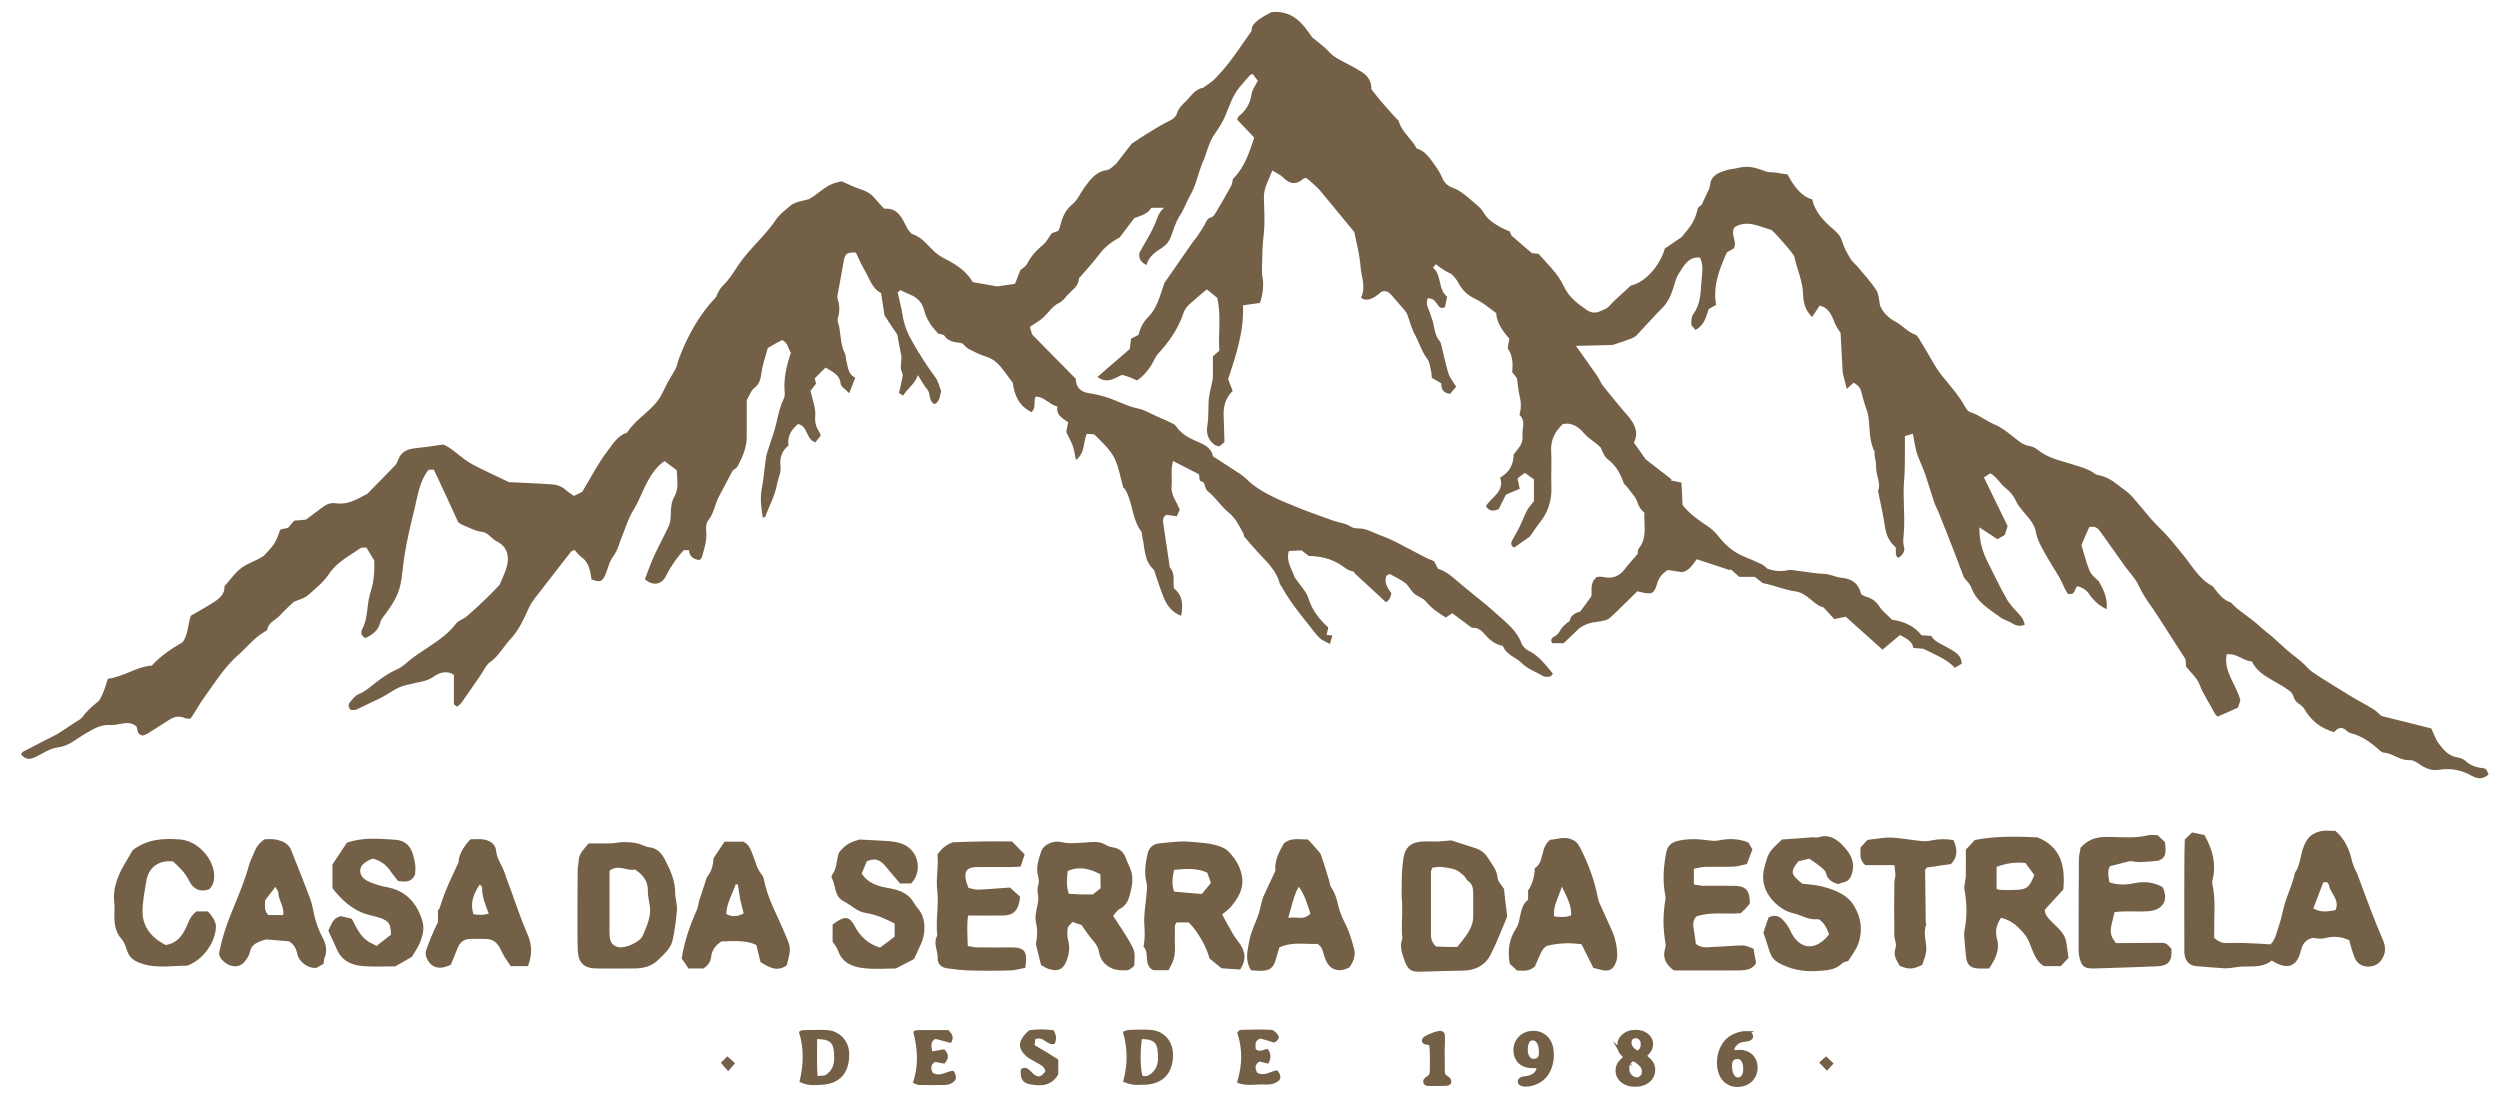 <?xml version="1.0" encoding="UTF-8"?><svg id="Layer_1" xmlns="http://www.w3.org/2000/svg" viewBox="0 0 1161.1 519.3"><defs><style>.cls-1{stroke:#746047;stroke-miterlimit:10;stroke-width:2px;}.cls-1,.cls-2{fill:#746047;}</style></defs><g><path class="cls-2" d="M666.9,122.7c-.5,.6-.8,.9-1.4,1.6,4.3,3.5,2.2,10,6.6,13.5-.4,1.9-.7,3.4-1,4.8-1.8,1-2.6,.1-3.4-1.1-1.9-2.6-1.9-2.5-4.5-3.1-1.4,2.7,.4,5.1,1.1,7.4,.4,1.5,1.1,2.9,1.4,4.5,.6,2.8,.9,5.8,3,8.2,.5,.6,.6,1.5,.8,2.2,1.1,4.2,1.9,8.5,3.2,12.7,.7,2.1,2.2,3.9,3.6,6.2-.9,1-1.9,2.2-2.8,3.3-3.1-.3-4.2-2.1-4.1-4.8-1.4-.9-2.8-1.7-4.4-2.6-.1-1.1-.1-2.2-.4-3.3-.4-1.9-.6-4.1-1.7-5.5-2.6-3.4-3.7-7.5-5.7-11.1-1.6-2.9-2.4-6.3-3.6-9.5-.3-.9-1-1.7-1.6-2.4-1.9-2.2-3.8-4.4-5.7-6.6-1.3-1.5-2.7-2.4-4.7-1.6q-6.2,5.6-9.5,2.7c2.4-4.7,.2-9.5-.2-14.2-.4-5.8-2-11.5-2.9-16.2-5.7-6.9-10.8-13.2-16-19.4-1.9-2.2-4.3-4-6.2-5.7-.7,.1-1.1,0-1.3,.2-3.4,3-6.5,2.8-9.7-.6-1.2-1.2-2.9-1.9-4.9-3.1-1.6,4.4-4,8-3.9,12.6,.1,5.7,.6,11.5-.1,17.2-.7,5.4-.6,10.7-.8,16.1,0,1.3,0,2.6,.3,3.9,.6,3.2,.1,8.3-1.3,11.7-2.4,.3-4.9,.7-7.8,1.1,.5,12.4-3.4,23.5-6.9,34.3,.8,2,1.5,3.8,2.1,5.5-3.5,3.4-4.3,7.3-4.2,11.5,.1,3.9,.3,7.8,.4,12.2-.5,.5-1.5,1.3-2.4,2-.7-.2-1.3-.2-1.7-.4-3.4-2-4.5-5.7-3.9-8.9,.7-4.3,.4-8.5,.7-12.7,.2-2.1,.8-4.1,1.2-6.2,.3-1.4,.7-2.9,.7-4.3,.1-3.1,0-6.2,0-9.3,1-.9,1.8-1.6,3-2.6-.6-8,1-16.4-1-24.6-1.6-1.3-3.1-2.5-4.8-3.9-2.9,2.4-5.7,4.7-8.4,7.2-1,1-1.9,2.3-2.4,3.6-2.4,7.5-6.8,13.6-12,19.3-.8,.9-1.4,2.1-2,3.3-1.7,3.4-4.6,6.9-7.6,8.9-1.1-.5-2.2-1-3.4-1.5-1.1-.4-2.2-.7-3.5-1.1-3.3,1.3-6.7,4.4-11.5,1,2.8-2.4,5.2-4.6,7.7-6.7,2.5-2.1,4.9-4.2,7.3-6.3,.2-1.8,.4-3.2,.6-4.8,1.2-.6,2.3-1.2,3.5-1.8,.7-3.2,2.2-6,4.6-8.4,1.7-1.7,3-3.9,4-6.1,1.5-3.6,2.6-7.3,3.4-9.6,4.8-6.9,8.7-12.6,12.7-18.3,.6-.9,1.4-1.8,2.1-2.7,1.3-2,2.8-4,3.9-6.1,.8-1.4,1.1-2.9,3.1-3.4,1-.3,1.9-1.8,2.5-2.9,2.3-3.9,4.6-7.8,6.7-11.7,.5-1,.6-2.2,.8-3.2,5.5-5.4,7.6-12.3,9.9-19.2-2.8-2.9-5.2-5.5-7.9-8.3,.2-.5,.3-1.2,.7-1.6,3.4-2.7,5.4-6,6-10.4,.3-2,1.7-3.8,2.9-6.1-.7-.9-1.6-2-2.5-3.2-.7,.4-1.2,.6-1.4,.9-1.6,1.8-3.2,3.6-4.7,5.4-3.1,3.8-4.6,8.5-6.4,12.9-1.4,3.3-3.3,6.2-5.3,9.1-2.6,3.9-3.4,8.4-5.2,12.5-2.2,4.9-2.9,10.2-5.6,15-1.9,3.3-3.1,7-5.3,10.3-1.9,2.9-2.8,6.5-4.1,9.8-.8,2-2,3.5-3.9,4.8-3.1,2-6.3,4-7.3,8.1-3.4-1.6-3.6-3.9-3.3-5.7,2.6-4.8,5.3-8.9,7.2-13.4,1.1-2.6,1.7-5.5,4.3-7.5h-6c-1.6,2.9-4.7,3.6-7.9,4.8-1.9,2.6-4.1,5.4-6.7,8.9-3.1,1.7-6.6,4-9.3,7.6-2.8,3.7-6,7.2-9.1,10.8-.2,.2-.6,.5-.6,.7-.1,3.6-3,5.2-5.1,7.5-1.4,1.5-2.3,3.1-4.5,4.1-2.4,1.1-4.1,3.7-6.1,5.7-.8,.8-1.6,1.6-2.5,2.2-1.5,1-3,1.9-4.6,3,.4,1.5,.9,2.9,1.1,3.6,6.8,6.9,13.2,13.4,20.2,20.5,.1,.5,.1,2.3,.9,3.6,1.2,2.1,3.4,2.9,5.8,3.2,2.2,.3,4.4,.9,6.6,1.5,5.4,1.5,10.3,4.5,15.9,5.6,2.8,.6,5.4,2.2,8.1,3.4,2.4,1,4.7,2.1,7.1,3.2,.9,.4,1.8,.9,2.3,1.7,2.3,3.3,5.4,5.1,9.1,6.7,3.2,1.4,7.2,2.8,7.9,7.1,4.4,2.8,8.6,5.6,12.8,8.3,2,1.3,3.5,3.1,5.4,4.6,5.6,4.4,12,7.1,18.5,9.8,6.4,2.7,13,5,19.5,7.3,2.5,.9,5.3,1,7.7,2.6,.9,.6,2.2,.9,3.3,.9,4.2-.1,7.6,2.2,11.3,3.5,5.2,1.8,9.7,4.6,14.5,7,3.2,1.6,6.2,3.5,9.7,4.7,.6,1.1,1.2,2.2,1.8,3.5,4.8,1.5,8.2,5.2,12,8.3,5.2,4.3,10.6,8.4,15.6,13,4.3,3.9,9.1,7.5,11.2,13.3,.5,1.4,1.9,2.8,3.3,3.5,5,2.4,7.9,6.7,11.3,10.6-.9,2.2-2.6,1.3-3.9,1.5-3.6-2.1-7.9-3.6-10.6-6.4-2.7-2.7-7-3.6-8.7-7.9-2.9-.6-5.5-2.1-7.8-4.7-1.5-1.7-3.2-3.9-6.1-3.7-.3,0-.7-.1-.9-.3-2.8-2.1-5.6-4.2-8.7-6.5-.9,.6-1.9,1.3-3,2-3.4-2.1-6.7-4.3-9.3-7.5-1.3-1.6-3.8-2.2-5.5-3.7-1.5-1.4-2.4-3.5-4-4.8-2-1.6-4.4-2.6-7.2-4.2-.2,.1-.9,.4-1.6,.7-1.2,3.3,.5,5.7,2.3,8.2-.3,1.7-.9,3.3-2.5,4.2-5.1-4.7-10-9.2-14.8-13.7l.3-.3c-1.3-.5-2.9-.8-4-1.6-5.1-4-10.5-5.8-17.4-5.9-1-.8-2.1-1.7-3.3-2.6-1.9,.1-3.8,.2-5.9,.3-1.6,5,1.9,9.1,2.6,12.1,2.8,4.1,5.5,6.7,6.5,9.9,1.7,5.5,5,9.7,9.2,13.5-.3,1.2-.5,2.2-.8,3.5,.7,0,1.4,.1,2.7,.2-.3,1.2-.6,2.3-1.1,4-2-1.1-3.7-1.7-4.8-2.8-2-1.9-3.6-4.2-5.3-6.4-4.4-5.4-8.7-10.9-12.1-17-.4-.7-1-1.4-1.2-2.1-1.3-4.9-4.6-8.5-7.9-12-2.9-3-5.6-6.2-8.4-9.4-.4-.5-.3-1.3-.6-1.8-1.9-3.3-3.4-6.8-6.6-9.4-3.7-3-6.3-7.3-10.1-10.3-1.1-.9-1.2-4-2.1-4.1-2.4-.4-1.1-2.4-1.9-3.6-3.9-2-7.7-4-11.9-6.1-1.2,4.1-.3,8-.7,11.9-.3,4.1,2.5,7,3.8,10.8-.4,.8-.8,1.8-1.4,3-1.7-.3-3.2-.5-4.8-.7-1.8,1-1.6,2.7-1.4,4.3,.9,6.2,1.9,12.5,2.8,18.7,.1,.5,0,1.1,.2,1.4,2.6,2.8,1.4,6.2,1.9,9.7,4.1,3.2,4.3,7.7,3.4,12.8-4.4-1.7-6.7-4.9-8.2-8.7-1.6-3.9-2.8-7.9-4.2-11.9-.1-.3-.2-.7-.4-.9-4.6-4.1-4-10.1-5.3-15.3-.2-.8-.1-1.8-.5-2.4-3.7-5-3.9-11.3-6.1-16.8-.7-1.7-1.4-3.1-2.2-3.6-1.5-5.2-2.2-10-4.3-14-2.1-3.9-5.6-7.1-8.8-10.3-.8-.8-2.7-.4-3.9-.6-1.7,4.2-.7,8.9-5,12.1-.6-2.6-.8-4.8-1.6-6.9-.8-2.1-2-4.1-2.9-6.1,.3-1.5,.6-2.9,.9-4.5-2.6-1.9-5.7-3.2-5-7.3-3.8-.9-6-4.6-10.1-4.6-1.2,2.2,.4,5-1.9,7.2-5.8-2.8-8-7.8-8.7-13.6-1-1.4-2-2.6-2.9-3.9-2.5-3.4-4.9-6.8-9.3-8.2-2.9-.9-5.7-2.3-8.4-3.7-1-.5-1.7-1.5-2.8-2.5-2.6-.8-6.1-.2-8.3-3.5-.5-.8-2.3-.8-3-1.1-1.4-1.7-2.7-2.9-3.6-4.4-1.1-1.8-2.2-3.7-2.7-5.7-.9-4.1-3.2-6.7-7-8.1-1.3-.5-2.6-1.2-4.2-2-.5,.4-1,.9-1.3,1.1,.8,3.8,1.8,7.2,2.3,10.6,.7,4.5,2.3,8.5,4.7,12.6,3.2,5.6,6.6,11,10.5,16.2,1.3,1.7,1.8,4.1,2.7,6.4-.6,2-.4,4.6-3,6.1-3-1.4-1.7-4.8-3.4-6.8-1.5-1.8-2.7-3.9-4.4-6.7-1.5,4.3-4.8,6.1-6.8,9.5-.6-.4-1.3-.7-2-1.2,.5-2.1,1-3.9,1.3-5.8,.2-1.1,.7-2.5,.3-3.3-1.3-2.6-.5-5.1-.4-7.5-.6-3.3-1.3-6.6-2-10.6-1.6-2.3-3.7-5.4-5.9-8.8-.5-3.1-1-6.6-1.6-10.4-4.3-2.2-5.4-6.9-7.7-10.7-1.5-2.6-2.8-5.5-4-8.1-4.2-.2-5,.5-5.6,3.8-.9,5.1-1.9,10.2-2.8,15.3-.1,.8-.4,1.7-.1,2.4,1.1,3,1,6,.1,9.1-.4,1.4,.6,3.1,.8,4.7,.6,4,.7,8.1,2.6,11.8,.4,.8,.2,2,.5,2.9,.9,2.9,.6,6.3,4.2,8.1-.9,2.4-1.7,4.4-2.8,7.2-1.8-1.9-3.9-3.1-4-4.4-.4-4.3-3.7-5.4-7-7.5-1.7,1.7-3.3,3.3-5,5,.2,.7,.3,1.5,.6,2.5-.8,1-1.7,2.2-2.6,3.3,.9,4,2.6,8.1,2.2,11.9-.3,3.4,.8,5.5,2.3,8,.1,.1,.1,.3,.2,1-.6,.8-1.5,1.9-2.4,3-4.5-1.3-3.3-7.5-8.1-8.5-2.8,2.5-5.1,5.4-4.4,10-3.2,2.5-4.2,6-3.7,9.9,.3,2.9-1.2,5.4-1.6,8-1,5.4-3.6,10.1-5.5,15.1-.1,.2-.5,.3-1.1,.6-.8-4.6-1.4-9-.5-13.7,.9-4.6,1.2-9.3,1.9-13.9,.2-1.6,.7-3.1,1.2-4.6,1.2-3.9,2.7-7.7,3.6-11.6,.9-3.9,1.7-7.9,3.5-11.5,.5-1,.5-2.3,.4-3.4-.5-6.1,.9-12,2.9-18-1.2-1.8-1.3-4.6-4.1-5.9-2.1,1.1-4.2,2.3-6.6,3.7-.9,3.4-2.2,6.9-2.8,10.6-.5,3.1-.7,6-3.6,8.1-1.4,1.1-2.1,3.3-3.4,5.5v17.1c0,4.9-1.9,9.2-4.1,13.4-.6,1.2-2.1,1.9-2.4,2.2-2.4,4.6-4.4,8.3-6.3,11.9-2,3.6-2.3,7.9-5.1,11.3-1,1.2-1.1,3.4-.9,5.1,.4,4.2-.9,8-2,11.9-.2,.6-.8,1-1.2,1.4-2.9-.4-4.7-1.8-4.8-4.6h-2.4c-3.5,3.7-6.2,7.8-8.5,12.3-2,3.9-6.1,4.3-9.6,1.2,1.4-3.6,2.7-7.4,4.4-11.1,2.1-4.5,4.5-8.9,6.6-13.4,.7-1.4,.9-3.1,1-4.7,.1-3.2,0-6.3,1.8-9.4,2.1-3.6,1.1-7.9,1-12-1.9-1.5-3.7-2.8-5.7-4.3-3.4,2.4-5.8,5.7-7.7,9.2-2.5,4.5-4.1,9.4-6.9,13.9-2.2,3.5-3.4,7.7-5,11.6-1.4,3.3-2,6.7-4.3,9.7-1.9,2.5-2.4,6-3.8,8.9s-2.4,3-6.2,1.7c-.2-1-.3-2.1-.5-3.1-.6-3-1.7-5.6-4.3-7.4-1.2-.8-2-2.1-3.1-3.2-.7,.3-1.4,.5-1.7,.9-2.9,3.7-5.7,7.4-8.6,11.1-2.7,3.5-5.4,6.9-8.1,10.4-1,1.3-1.9,2.7-2.6,4.1-2.4,5.3-4.8,10.8-8.8,15-3.2,3.4-5.3,7.7-9.3,10.5-2.1,1.5-3.2,4.4-4.8,6.6-2.9,4.1-5.7,8.3-8.6,12.4-.5,.6-1.2,1.1-2,1.8-.7-.5-1.3-.9-1.5-1.1v-13.7c-3.4-2.3-7-.9-9.5,.9-2.8,1.9-5.6,2.3-8.6,2.9-1.4,.3-2.8,.7-4.2,1-4.7,1-8.2,4.4-12.5,6.3-3.5,1.6-6.9,3.4-10.4,5-.8,.4-1.9,.2-2.7,.2-1.3-1.3-1.2-2.6-.3-3.7,1.2-1.4,2.4-3,3.9-3.6,3.3-1.3,5.7-3.7,8.4-5.7,2.9-2.2,5.9-4.3,9.4-5.8,2.7-1.1,4.9-3.6,7.4-5.4,1.3-1,2.6-1.9,4-2.8,5.7-3.9,11.8-7.4,16.1-13.1,1.2-1.6,3.6-2.1,5.1-3.5,5.3-4.6,10.4-9.4,15.1-14.5,1-2.5,2.3-5,3.1-7.6,1.6-4.9,1-9.9-4.4-12.6-2.6-1.3-3.9-4.2-7.3-4.5-2.8-.3-5.4-1.9-8.1-2.9-.9-.4-1.7-.9-2.4-1.3-3.8-8.3-7.5-16.3-11.4-24.6h-2.4c-4.3,5.3-5,11.7-6.5,17.8-1.8,7.4-3.6,14.8-4.8,22.3-.7,4.6-.9,9.3-2,14-1.1,4.6-3.5,8.3-6.1,12-1.1,1.6-2.7,3.1-3.1,4.9-1,3.8-3.6,5.6-6.8,7.2-1.9-.7-2.4-2.5-1.7-3.9,2.8-5.1,2.2-10.8,3.6-16.1,.5-1.7,1-3.4,1.4-5.1,.4-1.9,.5-3.8,.7-5.8,.1-1.8,0-3.6,0-5.1-1.3-2.1-2.3-3.9-3.6-6-.9,.1-2-.2-2.7,.2-5.1,3.6-10.8,6.3-14.6,11.9-2.6,3.9-6.4,7-10,10.1-1.7,1.5-4.3,2-6.5,3-2,2-4.3,3.9-6.3,6.2-2,2.3-5.4,3.2-6,6.7-.1,.4-.7,.7-1.1,.9-4.9,2.8-8.2,7.2-12.3,10.8-6.4,5.6-10.9,12.9-15.8,19.7-1.8,2.5-3.4,5.2-5,7.8-.5,.8-1.1,1.6-1.5,2.2-1.4-.2-2.1-.1-2.6-.3-2.7-1.3-5.1-.6-7.4,.9-3.3,2.1-6.6,4.2-9.9,6.3-.8,.5-1.8,.7-2.3,.9-2.9-.6-2.1-3-2.9-4.3-2.2-1.9-4.6-1.6-7.1-1.2-1.6,.3-3.2,.7-4.8,.6-4.6-.4-8.1,1.9-11.8,4-4.1,2.4-7.6,5.8-12.8,6.4-3.4,.4-6.6,2.6-9.8,4.2-3.3,1.6-4.9,1.6-7.2-.9,.2-.4,.4-1,.7-1.2,4.7-2.5,9.5-4.9,14.2-7.3,1.4-.7,2.8-1.5,4.1-2.4,2.2-1.4,4.3-2.9,6.5-4.3,.9-.6,2.1-1.1,2.8-2,2-2.8,4.5-5.1,7.2-7.2,1.2-.9,1.8-2.6,2.5-4.1,.9-2.1,1.5-4.3,2.3-6.7,7.4-.9,13.5-5.7,20.4-6.1,4.2-4.6,8.9-7.7,14.2-10.8,2.8-3.4,2.4-8.5,4-12.4,3.9-2.3,7.5-4.2,10.8-6.4,2.6-1.7,5-3.8,4.7-7.2,2.8-3.1,5-6.5,8.1-8.7s7-3.3,10.2-5.5c1.7-1.9,3.5-3.6,4.9-5.7,1.3-2,1.9-4.4,2.8-6.5,1.5-.3,2.5-.6,3.6-.8,.9-1.1,1.9-2.2,2.8-3.3,1.7-.2,3.3-.3,5.5-.5,2.5-1.9,5.3-4,8.2-6.1,1.6-1.2,3.5-1.8,5.6-1.5,5,.8,9.2-1.4,13.4-3.7,.4-.2,.9-.4,1.3-.7,4.3-4.4,8.6-8.7,12.9-13.2,.7-.7,1-1.7,1.4-2.6,1.5-4,4.7-5.1,8.5-5.4,3.9-.4,7.7-1,12.5-1.7,4.5,1.9,8.5,6.6,13.6,9.3s10.4,5.1,16.9,8.2c5.5,.3,12.5,.5,19.5,1,2.4,.1,4.8,.8,6.7,2.5,1.2,1.1,2.6,1.9,4,2.9l3.8-1.9c4-6.6,7.3-13.2,11.7-18.9,2.4-3.1,4.6-7.1,8.9-8.5,.1,0,.3-.2,.4-.3,3.8-6,10.3-9.4,14.4-15.1,1.8-2.5,2.9-5.5,4.4-8.2,1.2-2.1,2.5-4.2,3.8-6.5,.5-1.7,1-3.7,1.8-5.6,3.9-10.1,9.2-19.4,16.7-27.3,.8-1.8,1.5-3.6,3.1-5.2,2.9-2.8,5.1-6.3,7.3-9.7,5.2-7.7,12.5-13.6,17.6-21.3,1.6-2.4,4.3-4.3,6.6-6.3,2.1-1.8,5.6-2.2,8.5-3,4.1-2.1,7.2-5.9,11.7-7.4,1.5-.5,3.1-.8,3.6-.9,3.3,1.4,5.6,2.6,8,3.4,2.9,.9,5.5,2.1,7.4,4.5,1.4,1.6,2.8,3.2,4.3,4.8,6.6-.5,8.4,4.6,10.6,8.8,.8,1.4,1.6,2.6,2.8,3.1,4.1,1.4,6.5,4.7,9.4,7.5,1.6,1.6,3.4,2.8,5.5,3.9,5.1,2.5,9.9,5.7,12.9,10.8,4.1,.7,8,1.4,11.3,2,3-.4,5.4-.8,8.3-1.2,.7-1.8,1.6-4,2.5-6.4,.9-.8,2.4-1.6,3-2.7,1.9-3.7,4.5-6.6,7.7-9.2,1.5-1.2,2.3-3.1,3.8-5.1,.7-.3,1.9-.8,3.1-1.2,.2-.5,.5-.9,.6-1.4,1.1-4.1,2.2-7.9,5.9-10.9,2.4-1.9,3.7-5.2,5.6-7.8,2.7-3.6,5.2-7.4,10.4-8.1,1.8-.3,3.4-2.3,4.3-2.9,2.9-3.7,5.1-6.5,7.3-9.4,2.3-1.5,4.7-3.2,7.2-4.7,3.5-2.1,6.9-4.3,10.5-6,1.7-.8,2.9-2,3.3-3.3,1-3.4,3.9-5.1,5.9-7.6,1.8-2.3,4.2-4.2,6.2-4.3,2.3-1.7,4-2.7,5.3-4,2.5-2.5,4.8-5.2,7-8,3.4-4.5,6.6-9.2,10.3-14.5-.3-2,1.4-3.8,3.4-5.3,1.8-1.3,3.9-2.3,5.8-3.4,10.1-1,14.9,5.8,18.9,11.7,3.2,2.7,5.6,4.3,7.5,6.4,1.6,1.8,3.3,3,5.4,4.1,3.6,1.9,7.2,3.7,10.6,5.9,2.9,1.9,4.2,4.9,4,7.7,1.7,2.1,2.9,3.8,4.3,5.4,2.3,2.7,4.7,5.3,7.1,8,.4,.5,1.2,.9,1.3,1.4,1.4,5.1,6,8.1,8.3,12.7,3.3,.9,5.4,3.5,7.3,6.1,1.7,2.4,3.5,4.8,4.6,7.5,.9,2.4,2.6,3.8,4.7,4.6,4.2,1.5,7.3,4.6,10.6,7.4,1.6,1.3,3.1,2.6,4.2,4.6,1.6,3,6.4,6.2,11.9,8.4,.3,.7,.7,1.6,.8,1.9,3.2,2.8,6,5.2,9.4,8.1,.4,.1,1.7,.2,3.2,.4,4.1,4.8,8.9,9,11.6,14.9,2.3,5,6.4,8.2,10.7,11.1,2,1.4,4.2,1.7,6.5,.5,1.2-.6,2.6-.9,3.5-1.8,3.2-3.6,6.9-6.5,10.5-10,6.6-1.4,13.5-9.1,15.8-17.2,2.6-1.8,5.4-3.7,7.8-5.3,1.9-2.4,3.6-4.2,4.9-6.4,1.3-2.2,2.1-4.6,2.7-7.2,.8-.6,1.5-1.2,1.7-1.4,1.1-2.3,1.9-4,2.7-5.8,.5-1,1.1-2.1,1.2-3.2,.4-4.8,4-5.9,7.6-7.1,1.2-.4,2.5-.4,3.8-.7,5.7-1.4,8.2-1.1,14.5,1.3,1.3,.5,2.9,.3,4.3,.5,2.1,.3,4.1,.6,5.8,.9,2.8,5.4,6.6,10.4,11.5,11.6,1.2,5.9,5.3,10,9.7,13.8,1.9,1.6,3.5,3.3,4.2,5.8,.8,2.8,2.3,5.4,3.8,7.9,1,1.6,2.6,2.8,3.8,4.3,2.8,3.4,5.8,6.6,8.2,10.3,1.2,1.9,1.3,4.6,1.7,7,1.4,3.4,3.7,5.8,7.1,7.6,3.3,1.7,5.6,4.8,9.3,6.1,.6,.2,1.1,.8,1.4,1.3,2.6,4.2,5.1,8.5,7.6,12.8,1,1.7,2.1,3.3,3.3,4.8,3.8,4.8,8,9.3,10.9,14.7,.5,1,1.4,2.1,2.4,2.4,4.1,1.3,7.4,4.1,11.4,5.8,2.9,1.2,5.6,3.3,8.1,5.3,2.6,2,4.9,4.3,8.3,4.7,1.2,.2,2.5,.9,3.5,1.7,4.4,3.6,9.8,4.8,15,6.4,4,1.3,8.2,2.2,11.7,4.8,.5,.4,1.2,.5,1.8,.6,3,.7,5.5,1.9,8.1,4,2.5,2,5.3,3.7,7.4,6.1,2.8,3.2,5.5,6.5,8.2,9.7,1.5,1.7,3,3.3,4.6,4.9,4,3.8,7.3,8.1,10.8,12.4,4,4.9,7.2,10.9,13.2,14.2,.8,.4,1.3,1.4,1.9,2.1,1.7,2.2,3.5,4.3,6.2,5.4,.3,.1,.7,.2,.9,.4,3.8,4.2,8.9,6.8,13,10.7,1.9,1.8,4,3.3,6,5,3,2.6,5.9,5.5,9,8,2.7,2.1,5.4,4.1,7.7,6.7,1.4,1.5,3.3,2.6,5.1,3.8,4.9,3.1,9.8,6.2,14.8,9.2,3.4,2.1,7,3.9,10.4,6,1.4,.8,2.5,2.1,3.8,3.2,7.8,1.9,15.6,3.9,23.2,5.8,1.1,2.4,1.9,4.8,3.2,6.7,2.3,3.1,4.8,6.2,9.2,6.8,1.2,.2,2.6,.8,3.5,1.6,2.3,2.1,4.9,3,7.9,3.3,1.6,.2,1.6,.3,2.8,2.9-2.4,2.2-4.8,2.4-7.8,.7-4.7-2.7-9.9-3.7-15.4-2.8-3,.5-5.7-.5-8.3-2.2-1.6-1.1-3.5-2.4-5.2-2.3-4.6,.3-7.8-3.3-12.1-3.5-.6,0-1.2-.5-1.7-.9-3.9-3.6-8.1-6.7-13.4-8.1-.8-.2-1.6-.6-2.1-1.2-2.2-2.1-4.1-1.3-5.7,.7-6.2-1.7-10.8-5.3-13.9-10.8-.5-.8-1.3-1.5-2-2-1.4-.9-2.5-1.9-3-3.7-.3-1.2-1.3-2.3-2.3-3-2.4-1.7-5.1-3.2-7.7-4.7-3.7-2.1-7.3-4.4-9.4-8.7-4,0-6.9-4-11.7-3.2-1.4,8.1,4.5,14,6.4,21.3-.3,.9-.7,2.2-1.1,3.4-3,1.4-6.1,2.7-9.5,4.2-.3-.3-1-.9-1.4-1.7-2.3-4.5-5.2-8.5-7-13.3-1.1-2.9-3.8-5.2-6.2-8.2-.1-1-.2-2.7-.3-3.5-4.2-6.5-7.9-12.4-11.7-18.2-1.5-2.3-2.9-4.6-4.6-6.9-2.2-3-4.1-6.2-5.7-9.6-1.4-2.9-3.8-5.3-5.7-7.9-.7-.9-1.3-1.8-2-2.8-3.3-4.6-6.6-9.3-9.9-13.9-1.1-1.5-2.4-2.7-5.1-2-1.1,2.4-2.3,5.2-3.6,8.3,1.2,3.9,2.1,7.9,3.7,11.8,.8,2,2.7,3.5,4.3,5,2.2,3.8,4.2,7.8,3.7,13-3.7-1.7-6.1-4.1-8.1-7q-1.8-2.7-5.5-3.7c-1.4,1.1-.9,4.6-4.5,3.5-.3-.5-.8-1.3-1.2-2.1-1-1.9-1.7-3.9-2.8-5.7-2.4-4.1-5-8-7.2-12.1-1.5-2.7-3-5.5-3.5-8.5-.8-4.4-3.8-7.1-6.3-10.2-1.2-1.5-2.4-2.9-3.2-4.8-1.1-2.3-2.7-4.2-4.9-5.9-2.3-1.8-3.7-4.8-6.8-6.6-.8,.5-1.8,1.1-3,1.9,3.7,7.6,7.2,14.8,11,22.6-.3,.8-.7,2.4-1.3,4.1-1,.6-2.1,1.2-3.4,2-2.6-1.7-5.2-3.4-8.4-5.5-.1,6.2,1.4,11.2,3.8,16,2.9,5.8,5.7,11.7,8.9,17.3,1.5,2.7,3.8,4.9,5.9,7.2,1.2,1.4,2.2,2.8,2.4,4.8-2,.6-3.6,.6-5.3-.5-1.9-1.2-4.3-1.8-6.1-3.1-5.1-3.8-10.9-7-13.3-13.6-.7-2-2.6-3.6-3.5-4.9-1.6-4.3-3.1-8.1-4.5-11.8-2.4-6.2-4.8-12.3-7.3-18.5-.7-1.6-1.6-3.2-2.1-4.9-1.4-4.1-2.6-8.3-4-12.5-1.1-3.1-2.5-6-3.6-9-.6-1.5-.9-3.1-1.2-4.6-.4-1.7-.6-3.4-1-5.4-1.5,.5-2.6,.8-3.7,1.1-.1,7.1,.2,14.1-.4,21-.3,3.4-.2,6.7-.1,10,.1,4.1,.3,8.3,.1,12.5-.1,2.7-.8,5.3,0,8.1,.5,1.8-.6,3.8-2.8,5-1.7-1.4-.6-3.4-1.2-5.1-2.8-2.3-4.2-5.3-4.8-9-.8-5.4-2-10.8-3.3-17.1,1.6-3.2-1.1-7.2-.9-11.4,.1-1.7-.5-3.5-.7-5.3-.1-.5,.2-1.1,0-1.5-2.8-5.4-2-11.4-3-17-.2-1.4-.9-2.8-1.3-4.2-.6-1.9-1.1-3.7-1.6-5.6-.6-2.7-1.3-3.7-3.8-5.2-1,.9-2,1.8-3.2,2.9-.7-2.9-1.3-5.3-1.9-7.6-.3-6.2-.7-12.3-1-18.5-1.3-1.7-2.4-3.6-3.2-5.8-1.1-2.8-2.7-6-6.5-6.8-1.2,1.8-2.2,3.4-3.5,5.3-3.3-3.1-4.1-7-4.2-10.7-.2-6.2-2.9-11.6-4.1-17.5-.2-1-9.8-12.1-10.8-12.3-5.5-1.5-10.9-4.7-16.8-1.3-2.4,3.2,1.3,6.4-.4,9.9-.7,.4-1.8,1-3.3,1.9-3.3,7.5-6.6,15.3-5,24.4-1.2,.7-2.3,1.3-3.4,1.9-1.3,3.5-1.9,7.5-6.2,9.7-.8-1.1-1.9-1.9-1.9-2.7-.1-1.6,.1-3.5,.9-4.7,3.5-4.6,3.4-10,3.8-15.3,.3-3.6,1.1-7.4-.7-10.9-5.5-.5-7.5,3.9-9.8,7.4-1.4,2.1-1.9,4.7-2.7,7.1-1.1,3.5-2.6,6.6-5.3,9.2-4,4-7.7,8.3-11.6,12.4-.8,.8-1.9,1.3-3,1.7-2.6,1-5.2,1.8-8.2,2.8-5.1,.1-10.6,.3-17,.4,3.6,5.1,6.8,9.5,9.9,14,1,1.4,1.6,3.2,2.7,4.6,2.9,3.7,6,7.3,9,11,1.6,1.9,3.3,3.6,4.6,5.7,1.9,3,2.5,6.4,.7,9.6,1.7,2.4,3.2,4.6,5.5,7.8,3.4,2.6,7.7,6,12,9.3-.1,.2-.2,.3-.3,.5,1.6,.3,3.1,.6,4.9,1,.2,3.6,.4,7,.5,10.4,3.3,4.2,7.4,7,11.6,9.8,1.8,1.2,3.5,2.8,4.9,4.5,3.3,4.3,7.3,7.8,12.4,9.8,2.6,1,5.1,2.2,7.6,3.3,1,.5,2,1.2,2.7,2.1,3,1.1,6.2,1.6,9.7,.8,1.6-.4,3.5,.2,5.3,.4,3.9,.4,7.7,1.2,11.6,1.3,2.9,.1,5.4,1.6,8,1.8,5.2,.5,8.1,2.9,9.2,7.7,.7,.4,1.3,.8,1.9,1,2.8,.7,4.9,2.1,6.5,4.6,1.6,2.4,4,4.2,5.9,6.2,5.6,.8,10.2,2.8,13.7,7.2,1.3,.1,2.8,.2,4.5,.3,1.7,2.9,4.9,3.8,7.7,5.5s6.3,3,6.5,7.4c-.9,.6-1.9,1.1-3.2,1.9-4-4.2-9.3-6.1-14.6-8.8-1.3-.1-2.9-.3-4.7-.4-.6-3.6-3.8-4.5-6.2-6-2.6,2.2-5.2,4.4-8.1,6.8-5.8-5.2-11.4-10.2-17.1-15.3-1.5,.3-3.1,.6-5.3,1.1-1.4-1.5-3-3.3-5.1-5.5-4.6-1-7.3-6.7-13.2-7.4-5-.7-9.8-2.9-14.9-3.8-1.1-.9-2.3-1.8-3.7-2.9h-7.2c-1.4-1.2-2.8-2.4-4.1-3.6-.1,.2-.1,.3-.2,.5-5.1-1.7-10.3-3.4-15.5-5.1-2,2.6-3.4,5.4-6.8,6-2.2-.3-4.6-.7-6.6-1-2.8,1.7-4.3,3.8-5,6.4-1.3,4.5-2.4,5.1-7,4-.6-.2-1.2-.3-2.2-.5-2.1,2.1-4.3,4.3-6.5,6.4-2.1,2-4.1,4.1-6.3,6-.8,.7-2,1.1-3.1,1.3-2.1,.5-4.2,.5-6.2,1.1-1.8,.5-3.5,1.4-5,2.5-2.4,2.3-4.7,4.6-7.1,6.8h-5.3c-.9-1.2-.4-2.4,.9-3.1,1.7-.8,2.4-2.1,3.2-3.5,.6-1,1.7-1.8,2.6-2.7,.4-.4,1.3-.7,1.4-1.1,.6-2.9,2.9-3.7,4.9-4.3,1.8-2.4,3.3-4.5,5.2-7.1,.4-2.5-1-6.3,2.6-9,.8,0,1.8-.2,2.7,0,4.5,1.1,7.8-.3,10.5-4,1.6-2.2,3.6-4.2,5.7-6.7,.1-.5-.1-1.7,.4-2.4,4.2-5,2.4-10.9,2.7-16.7-1.6-1.3-2.6-2.8-3.3-5-.8-2.5-3-4.5-4.6-6.8-.6-.8-1.5-1.3-1.8-2.2-1.5-4.4-3.7-8.1-7.5-11-1.5-1.2-2.2-3.4-3.1-5.3-2.5-2.5-5.6-4-8-6.9-2.1-2.4-5.3-5-9.7-3.9-3.3,3.3-5.6,7.1-5.3,12.3,.3,5.6-.1,11.1,.1,16.7,.3,6.5-1.6,12.1-5.7,17.1-1.4,1.8-2.6,3.7-4.3,6.1-2.1,1.4-4.7,3.3-7.3,5.1-1.6-.9-1.6-2.1-.9-3.4,1.1-2,2.3-3.9,3.3-6,1.3-2.6,2.3-5.4,3.6-7.9,.7-1.4,1.9-2.5,3.2-4.3v-10.1c-1.4-1-2.7-1.9-4.2-3-1.1,.8-2.3,1.7-3.4,2.5,.3,1.6,.6,3,1,4.9-2.1,.9-4.2,1.7-6.4,2.7-1,2.1-2.2,4.4-3.4,6.8-2.1,.7-4.2,1.4-5.9-1.5,2.7-4.3,8.8-6.7,6.6-13.2,4.5-2.6,6.2-6.2,6.3-10.8,1.9-2.6,4.5-4.6,4.1-8.8-.3-3.2,1.7-6.7-1.4-9.5,.8-3,.8-5.8,.1-8.6-.7-2.7-.8-5.5-1.3-8.5-.6-.8-1.4-1.8-2.2-2.8,.4-3.9,.3-7.7-2.1-11.1,.2-1.3,.5-2.7,.8-4.4-3.1-3.6-6-7.6-6.1-11.9-2.6-1.9-4.4-3.4-6.4-4.7-1.2-.8-2.5-1.5-3.7-2.1-3.3-1.6-5.8-4-7.5-7.3-.8-1.5-2-2.9-3.3-4.1-2.8-1.3-4.9-2.7-7.1-4.5Z"/><path class="cls-2" d="M1028.3,435.5c2.1,2,4,2.6,6.2,2.5,2.8-.1,5.6-.1,8.3,0,3.7,.1,7.4,.3,11.7,.6,2.4-2.2,2.9-5.9,4.1-9.2,1.1-3.2,1.6-6.6,2.6-9.9,.8-2.6,1.9-5.2,2.8-7.8,.6-1.7,1.1-3.4,1.6-5.1,.1-.3,0-.7,.1-1,2.6-3.5,2.6-7.9,4-11.8,.7-2,1.7-4,3.2-5.4,1.3-1.2,3.3-2,5.1-2.4,2-.4,4.2-.1,6.7-.1,4.1,3.6,6.4,8.3,7.6,13.7,.3,1.4,.9,2.7,1.4,4,.3,.8,.8,1.4,1.1,2.2,2.1,5.6,4.1,11.3,6.3,16.9,1.8,4.7,3.7,9.4,5.7,14,1.4,3.3,1.2,6.3-.8,9.2-2.6,3.9-9.3,4.1-11.7,.2-1-1.6-1.5-3.6-2.1-5.4-.5-1.4-.7-2.8-1.1-4-3.9-1.8-7.4-2-11.3-1-1.8,.5-3.8,.1-5.7-.1-3.2,.7-4.8,2.9-5.5,6-1.8,7.5-6.4,9.1-13.5,4.5-3.8,3.2-8.6,2.7-13.3,2.8-1.8,0-3.5,.4-5.3,.6-1.1,.1-2.3,.3-3.4,.2-4.4-.3-8.8-.6-13.1-1-3.2-.3-5-2.3-5.4-5.4-.2-1.1-.1-2.3-.1-3.4,0-12.6-.1-25.2,0-37.8,0-3.9,.1-7.7,.2-12.2,.9-.9,2.1-2,3.4-3.3,2.1,.4,4,.8,5.7,1.2,3.9,6.8,5.6,13.5,3.8,20.9-.2,.6-.2,1.3-.1,1.9,1.7,7.3,.7,14.6,.9,22,0,.9-.1,1.9-.1,2.9Zm46.1-13.6c3.7,2.1,6.9,1.4,10.3,.8,2.1-4.7-2.2-7.6-3-11.4-.2-1.2-1-2.1-2.7-1.4-1.4,3.7-2.9,7.6-4.6,12Z"/><path class="cls-2" d="M946.3,388.9c11.2,4.6,12.9,13.6,12,24.2-2.7,2.9-5.5,6-8.6,9.4-.1,2.7,2.2,4.5,4.1,6.5,2.6,2.5,5.3,4.9,5.9,8.7,.4,2.4,.6,4.8,1,7.2-1.3,1.4-2.5,2.6-3.6,3.8h-7.8c-3.2-1.8-4.3-4.9-5.6-7.9-.8-1.9-1.4-4.1-2.6-5.8-3-3.9-6.4-7.6-11.8-8.7-2.1,3.2-2.8,6.3-1.8,9.8,1.4,5.2-.8,9.4-3.7,13.7-1.8,0-3.5,.1-5.1,0-3.7-.2-5.2-1.8-5.6-5.5-.3-3.1-.6-6.1-.8-9.2-.1-.8-.1-1.7,0-2.4,1.3-6.5,1.3-12.9,.1-19.4-.4-2.1,.6-4.5,.6-6.7,.1-3.9,0-7.9,0-12,1.4-1.5,2.9-3,4.2-4.5,10.1-1.9,19.8-1.6,29.1-1.2Zm-19,23.9c.6,.2,1.1,.5,1.5,.5,2.4,.1,4.9,.1,7.3,0,5.1-.1,6.5-1.2,8.7-6.9-1.3-1.7-2.8-3.8-4.1-5.6-4.9-.5-9.1,.2-13.4,1.8v10.2Z"/><path class="cls-2" d="M517,425.4c2.8,4.3,5.4,8,7.6,11.9,2.7,4.8,2.5,4.9,2.2,11.3-.9,.6-2,1.9-3.2,2-2.4,.2-5,.1-7.1-.8-3-1.3-5.4-3.8-6-7.3-.4-2.6-1.7-4.5-3.4-6.3-1.7-2-3.1-4.2-4.8-6.6-1.1-.4-2.4-.8-4.2-1.4-.7,.9-2,1.8-2.2,2.8-.3,1.9-.3,4,.2,5.8,.9,3.2,.4,6.1-.6,9.1-1.6,4.4-4.2,5.6-8.8,4-1.3-.5-2.5-1.3-3.2-1.7-.8-3.3-1.5-5.9-2.4-9.8,.5-2.3,1-5.8,.1-9.7-.7-2.8,.2-6.1,.8-9.1,.3-1.7,.3-3.1,0-4.7-.2-1.2-.2-2.7,.2-3.9,.5-1.5,.3-2.7-.1-4.2-1-3.9,.2-7.8,1.5-11.4,1.1-3.2,5.6-5.2,9.4-4.3,3.7,.9,7.4,.4,11.1,.2,3-.2,6.3-.8,9.3,1,1.1,.7,2.4,1.1,3.7,1.3,3.2,.5,5,2.5,5.9,5.2,.7,2.1,1.9,4,2.5,6.2,.9,3.6,.2,6.8-.6,10-.7,2.8-1.7,5.5-4.7,7.1-1.5,.7-2.3,2.3-3.2,3.3Zm-5.9-19.3c-4.9-2.7-9.8-3.9-15.2-1.6-.4,3.5-.8,6.9,.5,10.6,1.9,.1,3.8,.2,5.7,.3h5.5c1.6-1.3,2.8-2.3,3.6-2.9-.1-2.7-.1-4.5-.1-6.4Z"/><path class="cls-2" d="M567.6,424.7c2,3.7,3.5,6.4,5,9,.8,1.4,1.8,2.7,2.8,4,3.3,4.5,3.4,8.2,.6,12.6-2.8-.2-5.7-.4-8.7-.6-1.8-1.5-3.6-3-5.6-4.6-1.2-5.2-5.6-12.8-9.6-16.7h-5.6c-1.4,1.5-.7,3.4-.8,5.1-.3,4.4,.7,8.8-1,13.1-.5,1.4-1.4,2.8-2,4h-7.1c-4.7-2.3-1.5-8-4.5-10.9,.7-3.4,.6-6.6,.4-9.9-.4-4.4,.5-9,.9-13.5,.1-2.1,.6-4.3,.1-6.3-1.2-4.6-.5-9.1,.5-13.5,.6-2.8,2.6-4.6,5.5-4.8,4.5-.4,9.1-1.2,13.6-.8,5.4,.5,11,.5,16.1,2.9,.9,.4,1.7,1,2.4,1.7,3.5,3.6,5.9,7.8,6.4,12.8,.4,5-2.2,9.1-5.2,12.7-1.3,1.6-3,2.7-4.2,3.7Zm-9.4-9.5c1.2-1.5,2.7-3.4,4.2-5.1-.6-1.9-1.2-3.4-1.7-4.8-5.1-2.3-10.2-1.8-15.4-1.3-.9,3.7-1.1,7,0,10.1,4.1,.4,7.9,.7,12.9,1.1Z"/><path class="cls-2" d="M698.5,412.8c.5,4.5,.9,8.2,1.4,11.9,.1,.5,.1,1-.1,1.5-2.5,5.8-4.7,11.8-7.6,17.4-2.6,4.9-7.3,7.2-13,7.2-6.5,.1-13.1,.3-19.6,.5-4.2,.1-5.7-.9-7.2-5-1.2-3.4-2.5-6.7-1.1-10.4,.2-.7-.2-1.5-.2-2.3-.2-5.6,.5-11.2-.1-16.8-.1-1.5,0-3.1,0-4.7,0-4.5,.1-9,.8-13.4,.8-5.5,3.8-7.7,9.4-7.9,2.3-.1,4.6,.1,6.9,0,1.8-.1,3.5-.3,5.9-.5,3.2,1,7,2.3,10.9,3.5,2.8,.8,4.9,2.5,6.4,5,1.6,2.7,3.8,5,4.2,8.6,0,2,2.1,3.8,3,5.4Zm-21.7,27c.9-1.1,1.9-2.3,2.9-3.6,2.2-3,4.4-6.1,4.5-10.1,.1-3.9,0-7.8,0-11.8,0-2-.5-3.8-2.3-5.1-.9-.6-1.3-1.9-2.1-2.6-1.2-1-2.5-2.2-3.9-2.7-2.1-.7-4.4-1-6.7-1.3-1.4-.1-2.8,.3-4,.4-.3,1-.6,1.5-.6,1.9v29.4c0,2,.7,3.8,2.4,5.3,2.9,.2,5.8,.2,9.8,.2Z"/><path class="cls-2" d="M819,433.2c.7-2.2,1.6-4.9,2.4-7.1,3-1.5,5-.5,6.5,1,1.6,1.6,2.9,3.5,3.8,5.6,4.1,8.5,11.8,9.2,17.8,1.2-.6-1.4-1.2-3.1-2.2-4.5-.8-1.1-2.3-2.7-3.3-2.5-4.1,.5-7.3-1.9-11-2.7-4.5-1-8.3-4-11-7.6-3-4-3.9-8.9-2.5-13.9,1.9-7,2-7,8.1-12.8,4.2-.3,9-.6,13.8-1,1.1-.1,2.4,.3,3.4-.1,5.3-1.6,9,1.5,11.9,4.8,2.6,2.9,4.7,6.4,3.7,11-.6,3-1.7,4.8-4.7,5.3-.6,.1-1.2,.4-1.8,.7-2.9-.7-5.1-2-5.9-5.2-.3-1.2-1.8-2.3-2.9-3.2-1.4-1.1-2.9-2.1-4.8-3.4-1.5,.4-3.4,.8-5,1.2-4.4,5.2-3.1,6.3,1.7,10.4,2.9,.4,6.1,.5,9.2,1.3,5.7,1.5,11.5,3.6,14.7,8.7,3.5,5.5,4.4,11.9,2,18.3-1,2.7-2.9,5-4.5,7.6-.9,.3-2.1,.4-2.7,1-3.6,3.6-8.1,3.4-12.7,3.7-6.1,.3-11.6-.9-16.9-3.8-2.2-1.2-3.4-2.9-4.2-5.1-.8-2.7-1.7-5.3-2.9-8.9Z"/><path class="cls-2" d="M273.4,391.7c3.3,0,6.7,.1,10.1,0,2.1-.1,4.2-.6,6.3-.6,1.9,0,3.9,.1,5.7,.5,2.1,.4,4,1.6,6,1.9,3.7,.4,5.8,2.8,7.3,5.7,2.6,4.9,4.8,9.9,4.8,15.7,0,2.6,1,5.2,.8,7.7-.4,4.8-1,9.7-2.1,14.4-.9,3.7-4,6.2-6.6,8.8-3.2,3.2-7.2,4-11.6,4-5.6,0-11.1,.1-16.7,0-6.3,0-8.9-2.6-9.1-8.9-.1-3.6-.1-7.2-.1-10.8,0-8.7,0-17.3,.1-26,0-1.6,.5-3.2,.5-4.8,.3-3.2,2.6-5.1,4.6-7.6Zm9.7,12.7v23.8c0,2.3-.1,4.6,.1,6.9,.2,2.8,1.6,4.3,4.1,4.8,3.4,.6,10-2.4,11.3-5.5,1.8-4.3,3.9-8.7,3.2-13.6-.3-2.2-.9-4.5-.9-6.7,.2-4.7-2.1-7.7-6-10.3-3.5,1.1-7.5-2.7-11.8,.6Z"/><path class="cls-2" d="M966.3,393.7c4.3-4.7,8.7-5.1,13.5-5,6,.1,12.1,.7,18.1-.8,1.2-.3,2.6,0,4.2,0,1,1,2.2,2.1,3.4,3.2,.3,3.7,1.2,7.4-3.4,8.7-2.7,.2-5.4,.5-8,.6-1.6,0-3.2-.3-4.8-.5-3,.8-6.2,1.6-9.4,2.4-1.2,2.3-.7,4.7-.2,7.5,3.8,1.3,7.9,1.2,11.5,.4,4.8-1,9-.5,13.2,1.8,2.9,5.9,.3,10.6-6.4,11.2-3.7,.3-7.5,0-11.3,.1-1.6,0-3.2,.2-4.6,.3-1.7,7.5-3.2,9.6,.6,14.4h4.3c5.4,0,10.8-.1,16.2-.1,2.8,0,2.8,.1,5.3,2.7,.4,5.8-1.3,8-6.8,8.2-9.6,.4-19.2,.7-28.9,1-4.9,.1-6-.9-7.1-5.5-.3-1.3-.3-2.6-.3-3.9,0-13.4,0-26.9,.1-40.3-.1-2.4,.6-4.8,.8-6.4Z"/><path class="cls-2" d="M709.7,417.9v-4.3q3-4.5,3.1-10.4c4.6-2.7,2.4-9.6,7.2-13.2,3-.1,5.9-1.5,9.3-.4,2.1,.7,3.3,1.7,4.3,3.6,4.1,7.8,7.1,16,8.7,24.7,.1,.6,.4,1.2,.7,1.8,1.9,4.1,3.7,8.3,5.6,12.4,1.7,3.8,2.5,7.7,2.5,11.8,0,1.1-.3,2.3-.7,3.3-1.3,3.1-3,4-6.2,3.4-1.4-.3-2.8-.8-4.2-1.1-1.9-3.8-3.8-7.5-5.5-11-2.7-.2-4.9-.5-7.1-.4-2.9,.1-5.8,.4-8.6,1.1-1.2,.3-2.3,1.7-2.9,2.9-1.2,2.3-2.1,4.7-3,6.7-2.7,2.6-5.5,2-8.4,1.9-1.1-1-2.1-2-3.3-3.1-1.1-6-.4-11.5,3.1-16.7,.9-1.3,1.2-3,1.5-4.6,.8-3,1-6.3,3.9-8.4Zm15.7-6.1c-1.6,5.1-4.2,9.1-3.6,13.8q4.9,.8,7.9-.5c.2-4.7-2-8.5-4.3-13.3Z"/><path class="cls-2" d="M777.4,450.7c-3.8-2.8-5.4-6-4-10.3,.2-.7,.3-1.6,.1-2.4-1.2-6.8-1.2-13.6,0-20.4,.1-.6,0-1.3-.1-1.9-1.3-6.7-.8-13.3,.5-19.9,.5-2.6,2-4.4,5.1-5.2,4.9-1.2,9.7-1,14.5-.3,1.4,.2,2.9,.3,4.3,.1,4.7-1,9.4-1.1,14.2,.9,.6,.9,1.2,2,1.9,3.2-.8,2.2-1.6,4.3-2.6,6.8-2,.4-4,1.1-6,1.2-4.4,.2-8.8,0-13.3,.1-1.7,.1-3.4,.5-5.3,.9v7.3c1.5,.2,2.8,.5,4,.6,4.7,0,9.5-.1,14.2,0,5.9,0,7.8,1.9,7.8,8.2-.6,.7-1.3,1.7-2.1,2.5-.7,.7-1.4,1.3-2.1,2-6.9,.7-13.8-.8-20.6,1.5-1.7,1.8-1.7,4-1.2,6.3,.4,2,.6,4.2,.9,6.4,2.9,2.6,6.4,1.4,9.7,1.4,4.1-.1,8.1-.6,12.2-.6,1.7,0,3.3,1,4.9,1.5,.4,2.5,.8,4.5,1.2,6.7-1.7,3-4.7,3.3-7.6,3.4-10,.1-20.2,0-30.6,0Z"/><path class="cls-2" d="M607.5,389.9c1.5,1.6,2.9,3.2,4.3,4.8,.6,.7,1.4,1.5,1.7,2.3,1.4,4,2.6,8,3.8,12,.3,1.1,.4,2.4,1,3.2,1.9,2.7,2.7,5.9,3.4,9,.6,2.5,1.6,4.8,2.8,7.2,2,3.8,3.3,8.1,4.4,12.3,.8,3.1-.3,6.1-2.3,8.7-5.3,2.5-9.2,1-11.2-4.3-.9-2.4-.9-5.2-3.5-6.7-5.7,.2-11.6-1.1-17.7,1.6-.4,1.3-1,3.2-1.5,5-1.2,4.6-2.8,5.9-7.6,5.9-1.4,0-2.9-.2-4.1-.3-3-4.8-1.5-9.6-.7-14,.8-4.1,2.8-7.9,4.2-11.9,.5-1.5,.8-3.1,1.2-4.7,.3-1.2,.6-2.5,1.1-3.7,1.6-3.5,3.3-7,4.9-10.5,.3-.6,.7-1.2,.6-1.8-.3-4.6,1.8-8.4,4-12.3,3.3-2.8,7-1.8,11.2-1.8Zm-9.2,36.4c4-.7,7.4,1.3,10.3-2-1.4-4.1-2.4-8.3-5.4-12.5-2.6,4.6-3.2,9.1-4.9,14.5Z"/><path class="cls-2" d="M424.5,445.4c-2.7,1.4-5,2.6-8.4,4.4-4.3,0-9.9,.5-15.4-.2-4.9-.6-9.5-2.5-11.4-7.9-.5-1.5-1.6-2.8-2.6-4.4v-7.9c.5-.4,1.2-.9,1.8-1.3,4.2-2.7,6.1-2.4,8.5,2.1,2.6,4.9,6.3,8.2,11.7,9.9,2.3-1.7,4.5-3.3,6.8-5.1v-6.1c-4.3-2.2-8.7-4.2-13.9-5-3.4-.5-6.4-3.6-9.7-5.3-4.6-2.3-3.6-7.3-5.6-10.9-.2-.3-.1-1.1,.2-1.4,2.3-3,1.9-6.8,3.1-10.2,2.1-3,5-5,8.7-5.9,.3-.1,.6-.3,.9-.3,3.8,.2,7.6,.4,11.4,.6,3.1,.2,6.2,.4,9.1,1.7,6.9,3.1,8.9,12.4,3.5,18.1h-5.2c-2.1-2.5-4.5-5.4-6.9-8.2-2.7-3.1-4.9-3.6-8.5-2.1-.8,1.9-1.6,3.8-2.4,5.7,2.8,4.4,7.2,5.8,11.7,6.6,5.2,.9,9.7,2.1,12.6,7.1,1.3,2.2,3.3,3.8,4.1,6.5,1.5,5,.7,9.6-1.6,14.1-.8,1.8-1.6,3.6-2.5,5.4Z"/><path class="cls-2" d="M154.4,412.5v-11c2.2-3.3,4.4-6.7,6.7-10.1,7.3-2.6,14.9-1.9,22.3-1.4,6.1,.4,8.4,4.4,9.4,11.3,.3,1.8,0,3.6,0,4.9-1.8,3.7-4.5,3.5-8,2.9-1.1-1.5-2.6-3.2-3.8-5q-2.7-3.9-7.7-5.3c-.4,.1-.9,.2-1.3,.4-2.4,1.2-4.9,2.6-4.7,5.6,.3,2.9,2.9,4.3,5.3,5.2,2.3,.9,4.6,1.6,7,2,8.8,1.7,13.9,7.1,16.5,15.5,1.2,3.8,.2,7.1-1.1,10.4-.9,2.2-2.4,4.2-3.7,6.5-2.3,1.3-4.7,2.7-7.7,4.4-4.6,0-9.8,.3-15-.1s-9.8-2.4-12.1-7.7c-1.3-3-2.7-5.9-4-8.7,1.4-2.9,2-6,5.8-6.8,1.4,.3,3.1,.7,5.1,1.2,2,3.8,3.7,7.9,7.5,10.5,1.2,.8,2.5,1.3,4,2.1,2.4-1.9,4.7-3.6,6.7-5.2-.1-5.1-1-6.4-5.4-7.9-2.4-.8-5.1-1.2-7.5-2.1-5.8-2.3-10.2-6.3-14.3-11.6Z"/><path class="cls-2" d="M476.2,449.5c-2.4,.4-4.8,1.2-7.1,1.2-6.5,.2-13.1,.2-19.7,0-3.2-.1-6.5-.6-9.7-1-2.5-.4-4.3-2-4.2-4.7,.1-3.5-2.2-7-.2-10.5-.8-7,.8-14,0-20.9-.7-5.7,.7-11.3,.1-16.7q2.8-4.2,7.1-5.7c5.5-.2,10-.4,14.5-.4,4.4-.1,8.8,0,13,0,2.1,2.1,3.9,3.9,5.9,6-.6,1.8-1.2,3.6-1.9,5.7-2,.1-3.7,.2-5.5,.2h-14.7c-4.7,0-6.2,2-5.1,6.5,.2,.9,.6,1.8,1.1,3.2,1.3,.2,2.9,.8,4.4,.8,5-.2,10-.7,14.9-1,1.9,1.8,3.5,3.2,4.7,4.3-.6,6.2-3,8.7-8,8.7-5.2,.1-10.5,0-16.2,0-.6,4.7-.3,9.2-.1,14.2,1.6,.2,3,.6,4.4,.6,5.2,.1,10.5,0,15.7,0,6.4,0,7.8,1.9,6.6,9.5Z"/><path class="cls-2" d="M122.9,389.8c1.3,0,2.9-.2,4.5,0,3.3,.6,6.4,1.6,7.8,5,3,7.6,6.1,15.1,8.9,22.8,1.2,3.2,1.5,6.6,2.5,9.9,.8,2.6,1.8,5.3,3.1,7.7,1.7,3.2,2.5,6.3,1,9.8-.3,.7-.3,1.6-.4,2.6-1.2,.7-2.4,1.4-3.3,1.9-4,.4-8.1-2.6-9-6.7-.5-2.5-1.6-4.2-3.7-5.6-3.2-.3-6.6-.6-10.7-.9-.7,.2-2.2,.6-3.5,1.2-2,.9-3.5,2.1-4,4.5-.4,1.8-1.5,3.6-2.8,5-2.8,3-7.5,2.1-10.6-1.7-.5-.6-.7-1.4-1-2.1,1.3-7.6,3.9-14.8,6.8-21.8,2.6-6.3,5.2-12.5,7-19.1,.5-2,1.5-3.9,2.3-5.8,.9-2.5,2.3-4.9,5.1-6.7Zm8.6,35.2c.7-3.9-2.2-6.8-2.2-10.3,0-.8-.8-1.7-1.4-2.8-2.1,2.8-3.5,4.5-4.8,6.3,0,2.4-.5,4.9,1.6,6.8h6.8Z"/><path class="cls-2" d="M316.6,445.2c1.3-8.3,3.9-15.6,7.1-22.7,.7-1.6,.7-3.5,1.3-5.1,.8-2.4,1.6-4.8,2.4-7.2,.4-1.1,.5-2.3,1.2-3.2,2.1-2.6,2.6-5.5,2.8-8.4,1.8-2.8,3.5-5.3,5.1-7.7h8.7c2.9,1.3,3.6,4.1,4.6,6.6,1.2,3,1.8,6.2,4.1,8.8,.4,.5,.7,1.2,.8,1.8,1.7,9.1,6.3,17,9.8,25.4,2.9,6.8,3,6.6,.9,14.8-4.3,3.2-8.1,1.1-12.2-1.5-.6-2.5-1.3-5.2-1.9-7.9-5.2-2.5-10.8-1.7-16.2-1.7-2.7,1.8-4.4,3.9-4.8,7.1-.2,2.2-1.3,4-3.6,5.5h-7c-.9-1.6-2.1-3.2-3.1-4.6Zm26.1-34.4c-.3,0-.7-.1-1-.1-1.6,4.6-4.2,8.8-4.4,13.8q4,2.1,8.1-.3c-.5-2-1.1-4.1-1.6-6.3-.4-2.4-.7-4.8-1.1-7.1Z"/><path class="cls-2" d="M245.2,448.7h-8c-.9-1.3-2-2.9-3-4.5-.9-1.5-1.5-3.2-2.5-4.7-1.3-2.1-3.2-3.3-5.7-3.4-2.6-.1-5.2-.1-7.9,0s-4.5,1.6-5.5,4.1c-1.1,2.7-2.2,5.4-3.2,7.8-5.2,2.7-9.3,1.5-11.2-3-.4-1-.7-2.3-.4-3.3,1.6-4.6,3.4-9.1,5.6-13.4v-5.9c.2,0,.4,.1,.5,.1,1.1-3.2,2.1-6.4,3.4-9.5,1.5-3.7,3.3-7.3,5.7-12.6,0-2.9,1.9-6.9,5.5-10.6,1.8,0,3.7-.2,5.6,0,3.2,.4,6,2.1,6.3,5.3,.4,4,2.9,6.9,4,10.4,.7,2.3,1.7,4.6,2.5,6.9,2.6,7,4.9,14.2,7.9,21.1,2.3,5,2.5,9.7,.4,15.2Zm-25.3-24.1q4,.7,7.1-.3c-1.5-3.9-3.2-7.8-3.1-12.2,0-.4-.7-.8-1.1-1.3-2.9,4.4-4.6,8.6-2.9,13.8Z"/><path class="cls-2" d="M97.2,413c-4.6,1.6-7.6-.3-9.4-4s-4.6-6.3-7.4-8.9c-6.5-.8-11.4,2.7-12.4,8.9-.8,5-1.9,10-1.8,14.9,.1,5,2.6,9.4,6.7,12.5,1.3,1,2.7,1.7,4,2.5,6.1-.9,8.5-5.5,10.4-10.1,.9-2.3,2-4,3.9-5.5h5.4c.5,.7,1.7,1.9,2.5,3.3,.6,1.1,1.2,2.4,1.2,3.6-.1,7.4-6,15.5-12.9,18.1-.2,.1-.3,.2-.5,.2-7.9,0-16,1.7-23.6-2-2.2-1.1-3.5-2.7-4.3-5-.6-1.8-1.2-3.8-2.4-5.2-2.9-3.2-3.5-6.8-3.5-10.8,0-2,.2-4,0-5.9-1-7.9,2.3-14.5,6.3-20.9,.9-1.4,1.6-2.8,2.2-3.8,6.9-5.4,14.6-5.6,22.3-5,7.5,.7,14.6,8,15.5,15.5,.2,2.7,.1,5.3-2.2,7.6Z"/><path class="cls-2" d="M892.8,448.1c-4.6,2.2-6.1,2.2-10.5,.5-1.4-2.5-3.2-4.9-1.9-8.5,.6-1.6-.6-3.8-.6-5.7-.1-8.2-.1-16.4,0-24.5,0-1.1,.5-2.2,.5-3.4,0-1.5-.3-3-.5-4.7h-13.5c-2.8-2.3-2.2-5.2-2.2-8.2,.9-1,2-2.2,3.2-3.5,3.7-.4,7.4-1.2,11.1-1.1,4.7,.2,9.3,1.2,14,1.6,1.7,.2,3.6,0,5.3-.4,3.3-.6,6.4-.6,9.6,0,2.1,4.9,1.7,8.1-1.2,11.1-3.9,.6-7.7,1.1-11.2,1.6-.5,.7-.8,1-.8,1.2,.1,8.1,.2,16.3,.3,24.4,0,.3,.3,.7,.2,.9-1.6,4.2,.4,8.4,0,12.5-.3,2.3-1.3,4.4-1.8,6.2Z"/><path class="cls-2" d="M371.3,502.5c1.9-8.1,2.2-15.2-.2-23.1,.1-.6,1.3-1,2.7-1,3.4,0,6.9-.2,10.3,0,5.9,.4,10.2,5.1,10.3,10.9,.2,9.4-4.7,14.5-14.1,14.6-1.6,0-3.3,.2-4.9-.1-1.5-.2-2.9-.9-4.1-1.3Zm8.2-19.9c0,5.9-.2,11.5,.2,17.1,3.6-.1,3.6-.2,4.9-1.3,3.1-2.7,3-6.3,2.7-9.9-.3-4.4-2.3-5.9-7.8-5.9Z"/><path class="cls-2" d="M521.5,479.2c.9-.3,2-.9,3.2-.9,3.1-.1,6.2-.2,9.3,0,6.4,.3,10.7,5,10.8,11.4,.1,8.8-4.8,14-13.6,14.1-1.8,0-3.6,.2-5.4-.1-1.5-.2-2.9-.9-4.2-1.3,2.1-7.7,2.3-14.9-.1-23.2Zm8.8,3.4c-.8,6.1-.7,13.8,.3,17,1.8,.6,3-.1,4.4-1.3,3.1-2.7,3-6.3,2.7-9.9-.3-4.3-2.3-5.8-7.4-5.8Z"/><path class="cls-2" d="M591.7,484.2c-2.3-.7-4.5-1.4-6.4-1.9-2.8,1.1-2.1,3.2-2.1,4.9,2,1.9,3.9-.1,5.6,0q2.4,3.3,.2,6.8c-1.3-.3-2.7-.6-4-1-2.4,1.4-2.1,3.2-1.2,5.1,3.5,2.1,6.3-.7,9.4-1,2.1,2.5,2,4.5-.6,5.7-1.4,.7-3.1,1-4.7,.9-4.4-.3-9,1-13.4-.9,2.5-8,2.7-15.5,.1-23.3,.4-.3,1-1.2,1.7-1.2,4.7-.1,9.5-.3,14.2,0,1.1,.1,2.5,1.5,3.2,2.6,.6,1.4-.3,2.6-2,3.3Z"/><path class="cls-2" d="M432.9,488.3c2.3-.4,4-.7,5.6-1,2.3,2.2,2.3,4.3,.1,6.7-1.4-.3-2.9-.5-4.4-.8-2.3,1.6-1.8,3.3-1,5.1,3.7,2,6.5-.9,9.6-1,1.7,2.5,1.6,4.3-.5,5.6-.9,.6-2.1,.9-3.2,1-4.1,.1-8.2,.1-12.3,0-1,0-2-.7-2.8-1,2.6-7.8,2.3-15.2,.2-23.5,.2-.9,1.7-1,3.2-1h13q3.4,3,1.2,6c-2.4-.6-4.8-1.3-7.1-1.9-2.5,1.2-1.9,3.1-1.6,5.8Z"/><path class="cls-2" d="M491.5,492.1v6.9c-3.2,5.5-8.1,5.5-13.1,4.6-3.6-.7-4.6-2.6-4.3-6.9,1.3-1.2,2.7-.9,3.9,.2,.9,.7,1.6,1.7,2.5,2.3,1.9,1.3,3.1,.9,5-1.6-.3-2.3-2.2-3-3.9-4-1.7-1-3.5-1.8-5-3.1-3.7-3.3-3.8-6.5-.5-10.2,.5-.6,1.2-1.1,1.9-1.8,3.8-.6,7.6-.5,11.3,0,1.5,2.4,1.4,4.3,.5,6.3-3.5,1.1-5.2-3.9-9-2.1-.1,.7-.2,1.6-.3,2.7,3.9,2.2,7.4,4.4,11,6.7Z"/><path class="cls-2" d="M338.2,497.5c-1.4-1.6-2.3-2.6-3.4-3.9l3-3c1.3,1.2,2.3,2.1,3.6,3.2-1.1,1.2-1.9,2.2-3.2,3.7Z"/><path class="cls-2" d="M848.1,490.6c1.3,1.2,2.3,2.2,3.5,3.3-1.1,1.2-1.9,2.1-3.1,3.4-1.2-1.3-2.3-2.4-3.6-3.8,1.2-1.1,2.1-1.9,3.2-2.9Z"/></g><g><path class="cls-1" d="M669.99,491.72c0,4.32,.06,6.69,.19,7.1,.22,.7,.75,1.3,1.59,1.78s1.26,1.08,1.26,1.78c0,.47-.26,.74-.79,.83-.77,.12-2.37,.18-4.8,.18h-.76l-1.51,.02h-.39c-1.28,0-2.07-.08-2.36-.25s-.45-.47-.45-.91,.43-.93,1.29-1.47,1.41-1.19,1.64-1.96c.14-.46,.21-2.7,.21-6.74s-.13-6.34-.38-6.9-.88-.89-1.87-.98-1.49-.36-1.49-.79c0-.59,.43-1.08,1.28-1.49,2.92-1.42,4.99-2.13,6.22-2.13,.62,0,1.01,.25,1.16,.74,.05,.15,.07,1.11,.07,2.88l-.11,4.11v.77l-.02,.37v3.06Z"/><path class="cls-1" d="M708.48,503.65c-1.71,0-2.57-.48-2.57-1.44,0-.49,.4-.88,1.21-1.18,.05-.02,.74-.13,2.07-.33,2.41-.36,4.08-1.41,5.01-3.13,.29-.54,.44-.97,.44-1.29s-.08-.55-.23-.69c-.39-.36-1.07-.54-2.04-.54h-1.51c-.82,0-1.71-.19-2.65-.56-1.79-.7-3.04-1.92-3.74-3.64-.39-.91-.58-1.93-.58-3.06,0-2.23,.75-4.12,2.25-5.68,.68-.7,1.53-1.27,2.54-1.7s2.11-.64,3.28-.64h.47c1.21,0,2.37,.27,3.48,.82s2.02,1.27,2.71,2.19c1.37,1.82,2.06,4.19,2.06,7.12,0,1.83-.27,3.58-.81,5.26-1.08,3.38-3.06,5.77-5.94,7.19-1.8,.88-3.5,1.32-5.08,1.32h-.37Zm3.53-10.9h.3l.14-.02c.97,0,1.76-.3,2.36-.9s.9-1.51,.9-2.74v-.93c0-1.84-.37-3.29-1.11-4.35s-1.59-1.59-2.57-1.59h-.3c-1.05,0-1.85,.49-2.37,1.48s-.79,2.11-.79,3.38v.47c0,1.54,.33,2.79,1,3.75s1.48,1.45,2.44,1.45Z"/><path class="cls-1" d="M753.65,489.47c-1.01-1.01-1.51-2.37-1.51-4.09s.71-3.16,2.13-4.32,3.05-1.74,4.89-1.74h.81c1.83,0,3.42,.53,4.76,1.58s2.02,2.36,2.02,3.9c0,1.01-.18,1.85-.54,2.51s-.87,1.34-1.52,2.01-.98,1.06-.98,1.15,.39,.46,1.16,1.09c1.9,1.56,2.85,3.19,2.87,4.9v.84c0,.76-.19,1.54-.58,2.32-.82,1.69-2.21,2.87-4.17,3.55-1.07,.38-2.06,.56-2.99,.56h-.83c-1.16,0-2.23-.18-3.22-.53-1.92-.68-3.26-1.79-4.01-3.32-.4-.82-.6-1.66-.6-2.53v-.37c0-1.77,.89-3.4,2.67-4.9,.77-.66,1.16-1.03,1.16-1.12s-.17-.28-.52-.58-.68-.61-1.01-.94Zm9.88,8.46v-.58c0-1.08-.45-2.06-1.34-2.95-1.63-1.63-2.91-2.44-3.83-2.44h-.11c-.55,0-1.18,.57-1.88,1.71-.43,.7-.65,1.41-.65,2.13v.88c0,1.23,.47,2.31,1.41,3.25s1.87,1.41,2.79,1.41h.65c.63,0,1.28-.33,1.95-1s1-1.46,1-2.39Zm-3.81-16.73h-.46c-.66,0-1.24,.29-1.75,.86s-.76,1.29-.76,2.14v.12c0,1.01,.37,1.93,1.11,2.76,1.05,1.18,2.01,1.78,2.87,1.78h.09c.39,0,.85-.38,1.38-1.14s.8-1.55,.8-2.37v-.72c-.02-.16-.04-.28-.04-.35,0-.76-.32-1.46-.97-2.11s-1.4-.97-2.27-.97Z"/><path class="cls-1" d="M810.85,479.92c1.57,0,2.36,.5,2.36,1.51,0,.8-1.18,1.3-3.53,1.51-1.12,.11-2.1,.46-2.92,1.07s-1.41,1.26-1.77,1.94-.54,1.2-.54,1.53,.08,.57,.23,.69c.41,.36,.97,.54,1.67,.54l1.9-.14c.87,0,1.76,.18,2.69,.53,1.76,.66,3.01,1.86,3.76,3.62,.4,.95,.6,1.92,.6,2.92v.44c0,1-.22,2.01-.65,3.04-.83,1.98-2.33,3.37-4.5,4.17-.95,.35-1.95,.53-3.01,.53h-.53c-1.1,0-2.18-.25-3.23-.76-2.06-.97-3.49-2.67-4.29-5.1-.43-1.32-.65-2.61-.65-3.87v-1.02c0-1.66,.31-3.33,.93-4.99,1.27-3.4,3.38-5.74,6.35-7.01,1.79-.77,3.38-1.16,4.75-1.16h.39Zm-.25,16.91v-.95c0-1.43-.39-2.7-1.16-3.81-.56-.81-1.37-1.21-2.43-1.21h-.14c-1.04,0-1.88,.32-2.51,.95s-.95,1.65-.95,3.04v.44l.02,.16c0,1.52,.33,2.89,.98,4.1s1.51,1.82,2.59,1.82h.44c.9,0,1.66-.44,2.26-1.31s.91-1.95,.91-3.23Z"/></g></svg>